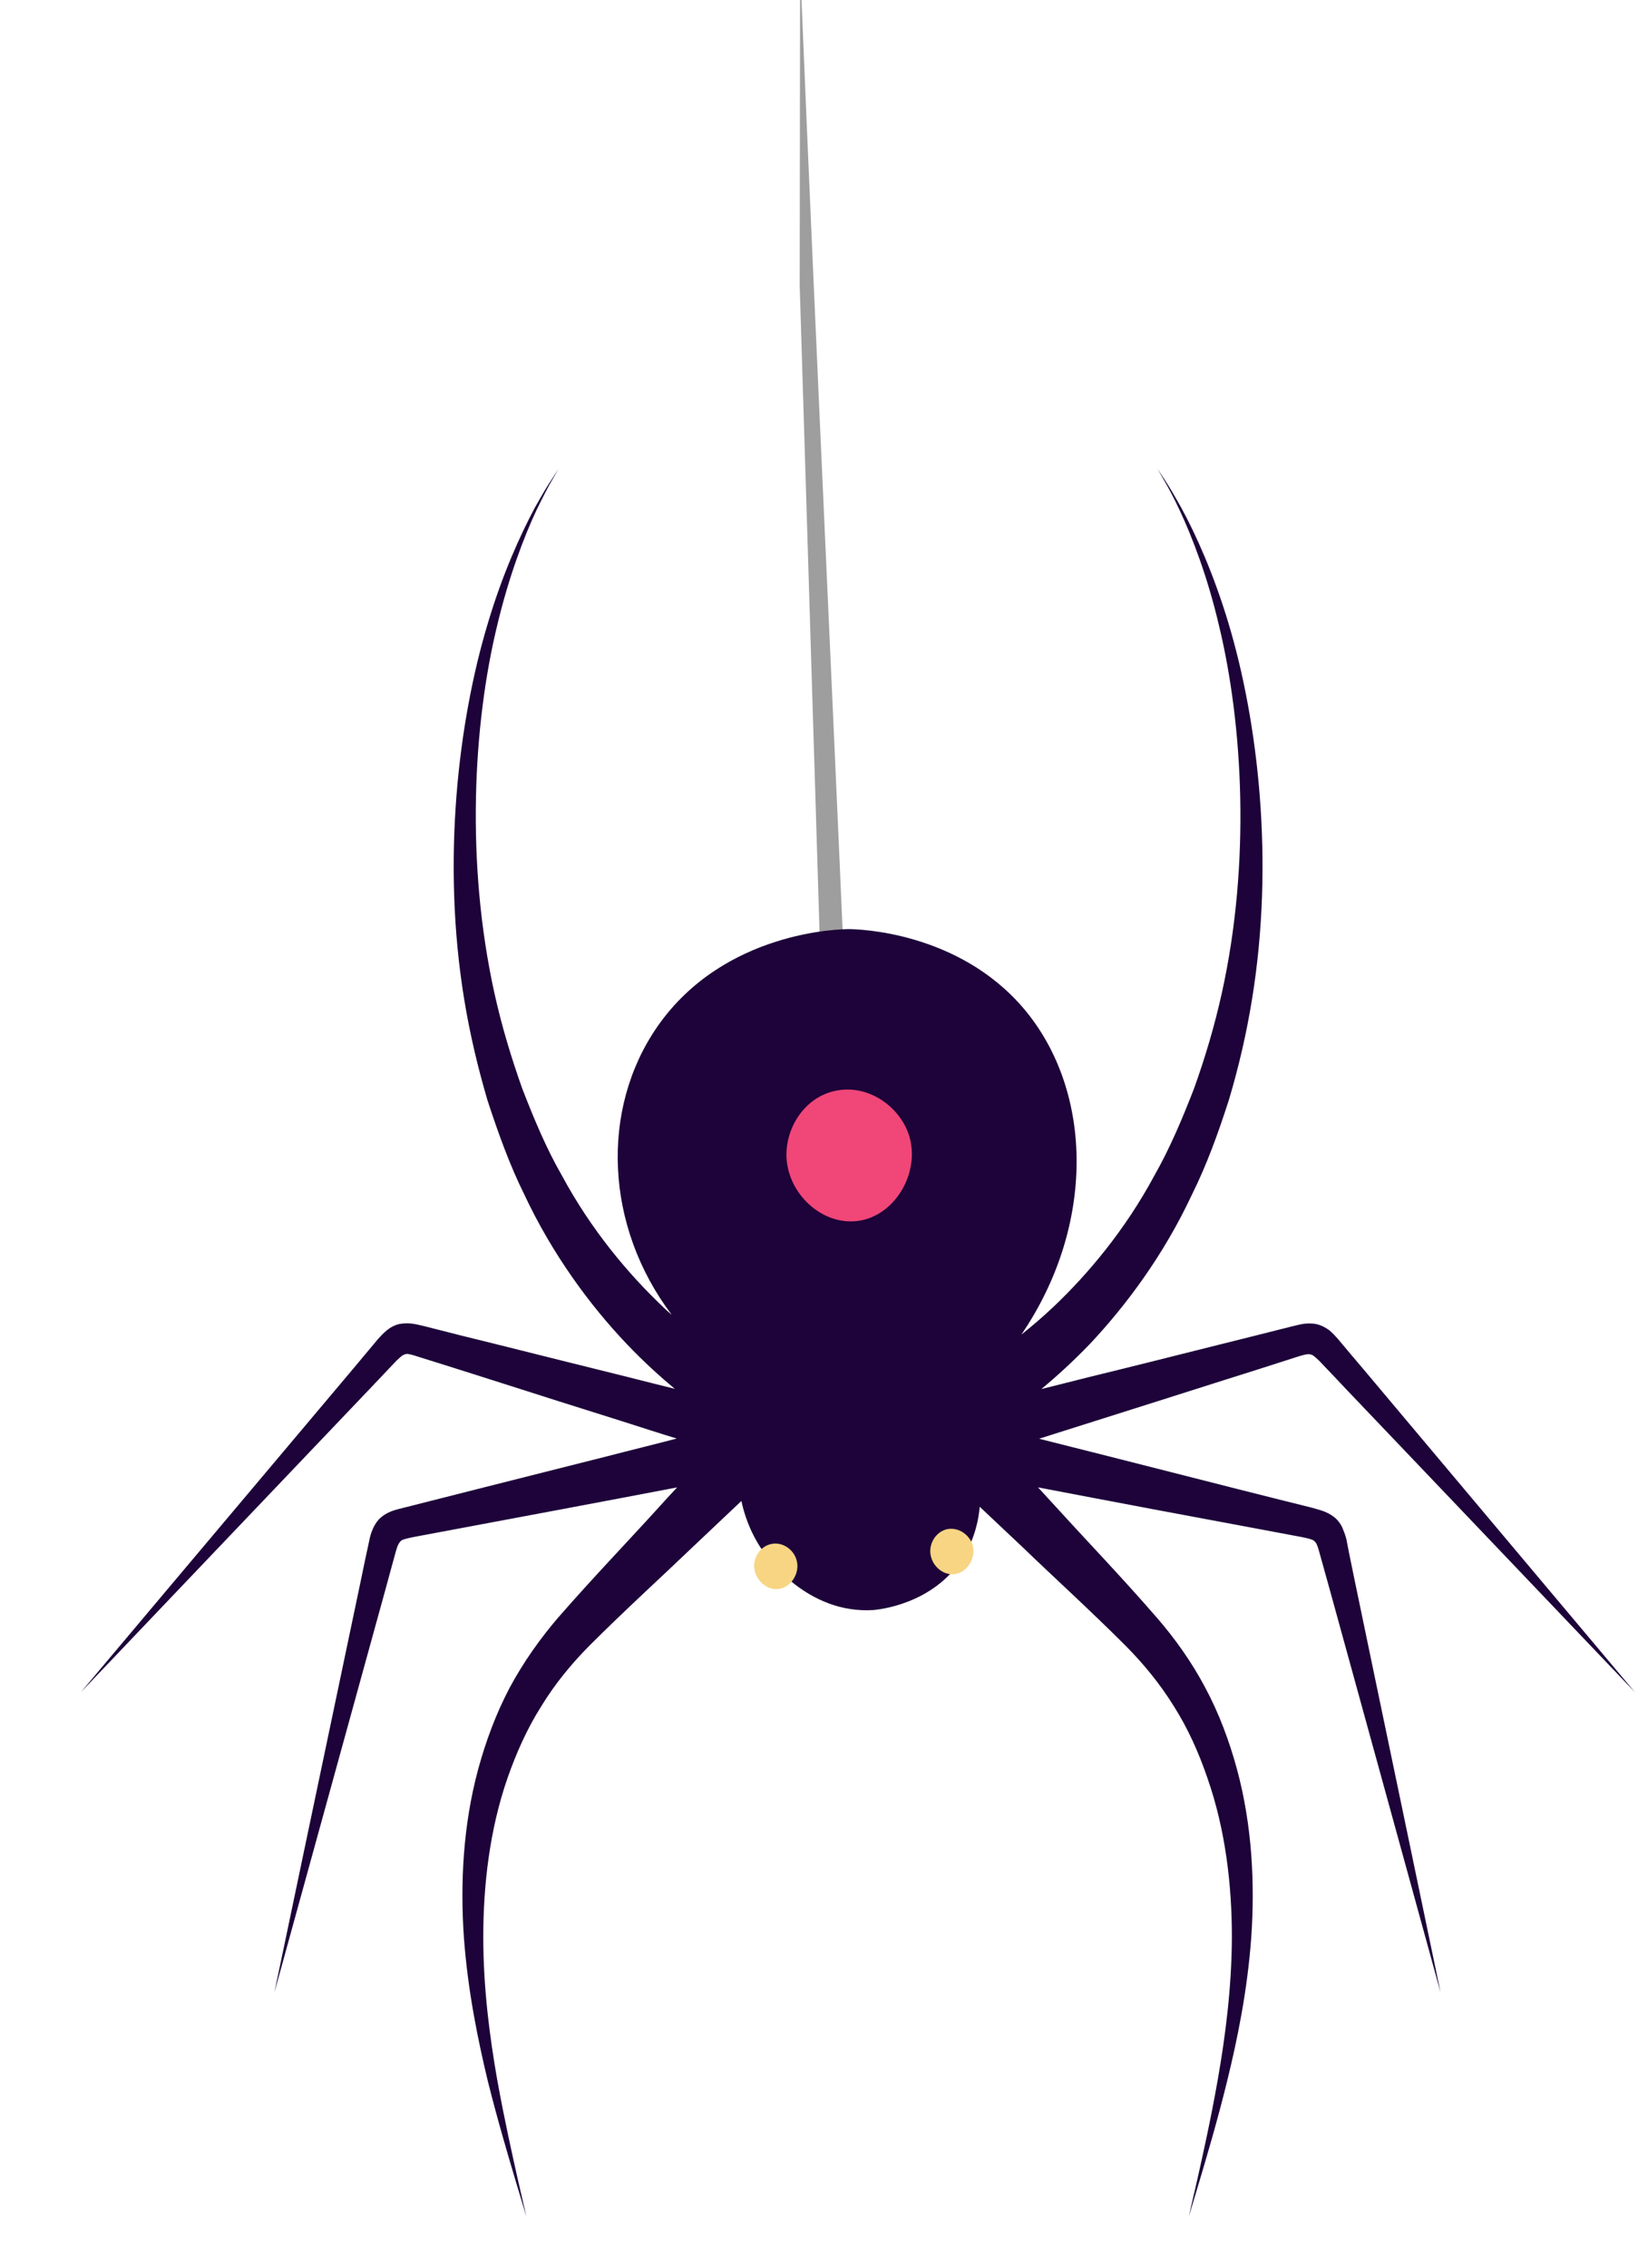 <svg width="8" height="11" viewBox="0 0 8 11" fill="none" xmlns="http://www.w3.org/2000/svg">
<path opacity="0.77" d="M4.14 5.679L4.014 5.68C3.97 4.248 3.926 2.817 3.882 1.385C3.883 0.753 3.883 0.47 3.884 -0.162C3.969 1.901 4.055 3.616 4.14 5.679Z" fill="#828282"/>
<path fill-rule="evenodd" clip-rule="evenodd" d="M6.537 7.472C6.536 7.467 6.531 7.445 6.519 7.417C6.512 7.398 6.497 7.376 6.479 7.361C6.439 7.329 6.398 7.323 6.37 7.314C6.249 7.284 6.13 7.254 6.015 7.225C5.784 7.166 5.569 7.112 5.385 7.065C5.254 7.032 5.139 7.003 5.044 6.979C5.124 6.954 5.215 6.925 5.316 6.893C5.499 6.835 5.712 6.768 5.941 6.695C6.055 6.659 6.173 6.622 6.293 6.583C6.324 6.573 6.347 6.567 6.357 6.569C6.364 6.571 6.369 6.571 6.377 6.577C6.385 6.583 6.394 6.591 6.404 6.601C6.448 6.647 6.491 6.692 6.535 6.739C7.236 7.474 7.937 8.209 7.937 8.209C7.937 8.209 7.277 7.425 6.618 6.641C6.576 6.592 6.535 6.543 6.494 6.494C6.482 6.481 6.47 6.467 6.453 6.453C6.436 6.44 6.413 6.428 6.39 6.423C6.339 6.413 6.301 6.428 6.272 6.434C6.151 6.465 6.032 6.494 5.917 6.523C5.686 6.581 5.471 6.635 5.286 6.68C5.202 6.701 5.125 6.721 5.055 6.738C5.13 6.676 5.209 6.604 5.29 6.52C5.468 6.331 5.65 6.086 5.786 5.795C5.858 5.651 5.914 5.495 5.965 5.337C6.013 5.177 6.051 5.013 6.078 4.846C6.187 4.178 6.107 3.501 5.964 3.025C5.892 2.785 5.806 2.595 5.737 2.468C5.702 2.405 5.673 2.356 5.651 2.323C5.63 2.291 5.619 2.274 5.619 2.274C5.619 2.274 5.629 2.291 5.648 2.325C5.668 2.358 5.695 2.408 5.726 2.474C5.787 2.604 5.862 2.797 5.918 3.037C6.033 3.514 6.072 4.183 5.931 4.818C5.896 4.976 5.85 5.131 5.796 5.281C5.739 5.428 5.678 5.572 5.604 5.702C5.462 5.966 5.282 6.18 5.112 6.341C5.059 6.391 5.008 6.434 4.958 6.474C5.318 5.946 5.309 5.295 4.971 4.894C4.652 4.517 4.161 4.507 4.12 4.507C4.085 4.507 3.515 4.514 3.191 4.98C2.913 5.381 2.936 5.949 3.261 6.378C3.247 6.366 3.233 6.354 3.22 6.341C3.049 6.179 2.869 5.965 2.727 5.701C2.652 5.571 2.592 5.427 2.535 5.28C2.482 5.131 2.435 4.976 2.4 4.817C2.26 4.183 2.297 3.514 2.413 3.036C2.47 2.796 2.544 2.603 2.605 2.473C2.637 2.408 2.662 2.358 2.683 2.324C2.702 2.291 2.712 2.273 2.712 2.273C2.712 2.273 2.701 2.29 2.68 2.323C2.658 2.355 2.629 2.404 2.594 2.467C2.526 2.595 2.439 2.785 2.368 3.024C2.224 3.501 2.144 4.178 2.253 4.845C2.28 5.012 2.319 5.176 2.366 5.336C2.418 5.495 2.474 5.651 2.545 5.794C2.681 6.084 2.863 6.331 3.042 6.519C3.122 6.603 3.201 6.675 3.276 6.737C3.206 6.72 3.129 6.7 3.045 6.679C2.861 6.633 2.645 6.58 2.415 6.522C2.299 6.494 2.181 6.464 2.06 6.433C2.03 6.427 1.992 6.413 1.941 6.422C1.919 6.426 1.895 6.439 1.879 6.452C1.862 6.466 1.849 6.48 1.837 6.493C1.796 6.542 1.755 6.591 1.714 6.64C1.052 7.425 0.393 8.208 0.393 8.208C0.393 8.208 1.093 7.473 1.794 6.738C1.837 6.692 1.882 6.646 1.925 6.6C1.935 6.591 1.944 6.582 1.952 6.576C1.961 6.571 1.965 6.569 1.972 6.568C1.982 6.566 2.005 6.573 2.036 6.583C2.156 6.62 2.274 6.658 2.388 6.694C2.617 6.767 2.83 6.835 3.013 6.892C3.114 6.924 3.205 6.954 3.285 6.978C3.191 7.003 3.075 7.031 2.944 7.065C2.76 7.111 2.545 7.166 2.314 7.224C2.199 7.253 2.08 7.283 1.959 7.314C1.931 7.322 1.89 7.327 1.85 7.36C1.832 7.375 1.818 7.397 1.81 7.416C1.801 7.436 1.796 7.455 1.793 7.471C1.779 7.534 1.766 7.596 1.753 7.66C1.542 8.662 1.332 9.665 1.332 9.665C1.332 9.665 1.602 8.686 1.872 7.707C1.889 7.645 1.905 7.585 1.922 7.524C1.926 7.51 1.93 7.498 1.935 7.489C1.94 7.481 1.943 7.477 1.948 7.473C1.956 7.467 1.981 7.461 2.012 7.455C2.136 7.432 2.257 7.409 2.375 7.387C2.61 7.343 2.83 7.302 3.019 7.266C3.118 7.247 3.208 7.23 3.287 7.215C3.254 7.25 3.22 7.287 3.185 7.326C3.046 7.479 2.884 7.647 2.71 7.846C2.624 7.946 2.541 8.062 2.474 8.187C2.408 8.312 2.358 8.447 2.321 8.583C2.247 8.857 2.234 9.14 2.252 9.399C2.271 9.658 2.32 9.895 2.368 10.095C2.418 10.294 2.467 10.457 2.501 10.572C2.536 10.687 2.555 10.752 2.555 10.752C2.555 10.752 2.54 10.685 2.513 10.569C2.487 10.452 2.449 10.285 2.413 10.085C2.378 9.884 2.346 9.648 2.346 9.396C2.346 9.144 2.377 8.875 2.463 8.627C2.506 8.503 2.56 8.383 2.628 8.276C2.694 8.168 2.773 8.072 2.86 7.984C3.035 7.809 3.216 7.645 3.363 7.504C3.451 7.42 3.531 7.346 3.599 7.281C3.611 7.338 3.638 7.428 3.7 7.519C3.726 7.557 3.92 7.83 4.24 7.81C4.258 7.808 4.529 7.786 4.675 7.555C4.736 7.458 4.751 7.363 4.756 7.309C4.818 7.367 4.887 7.433 4.963 7.504C5.109 7.645 5.29 7.809 5.465 7.984C5.552 8.072 5.631 8.168 5.698 8.276C5.766 8.383 5.82 8.503 5.862 8.627C5.949 8.876 5.98 9.144 5.98 9.396C5.979 9.648 5.947 9.884 5.912 10.085C5.877 10.285 5.839 10.452 5.813 10.569C5.786 10.685 5.771 10.752 5.771 10.752C5.771 10.752 5.791 10.686 5.825 10.572C5.859 10.457 5.908 10.294 5.957 10.095C6.006 9.895 6.055 9.659 6.074 9.399C6.092 9.14 6.079 8.857 6.005 8.583C5.968 8.447 5.918 8.312 5.851 8.187C5.785 8.062 5.702 7.946 5.615 7.846C5.442 7.647 5.28 7.479 5.141 7.326C5.105 7.287 5.071 7.25 5.039 7.215C5.118 7.23 5.208 7.247 5.307 7.266C5.495 7.302 5.715 7.343 5.951 7.387C6.069 7.409 6.191 7.432 6.314 7.455C6.346 7.461 6.369 7.467 6.377 7.473C6.383 7.477 6.386 7.481 6.391 7.489C6.395 7.498 6.399 7.509 6.403 7.524C6.42 7.584 6.437 7.645 6.454 7.707C6.724 8.686 6.993 9.665 6.993 9.665C6.733 8.416 6.544 7.52 6.537 7.472Z" fill="#1D0339"/>
<path d="M3.818 5.616C3.811 5.478 3.9 5.326 4.052 5.292C4.213 5.256 4.368 5.367 4.413 5.508C4.469 5.687 4.345 5.901 4.161 5.923C3.988 5.943 3.827 5.791 3.818 5.616Z" fill="#F14678"/>
<path d="M3.661 7.602C3.658 7.554 3.69 7.502 3.742 7.49C3.797 7.477 3.851 7.515 3.866 7.565C3.886 7.626 3.843 7.7 3.779 7.708C3.72 7.715 3.665 7.662 3.661 7.602Z" fill="#F7D583"/>
<path d="M4.516 7.53C4.513 7.483 4.544 7.431 4.596 7.418C4.652 7.406 4.705 7.444 4.721 7.493C4.74 7.554 4.697 7.628 4.634 7.636C4.575 7.643 4.519 7.591 4.516 7.53Z" fill="#F7D583"/>
</svg>
